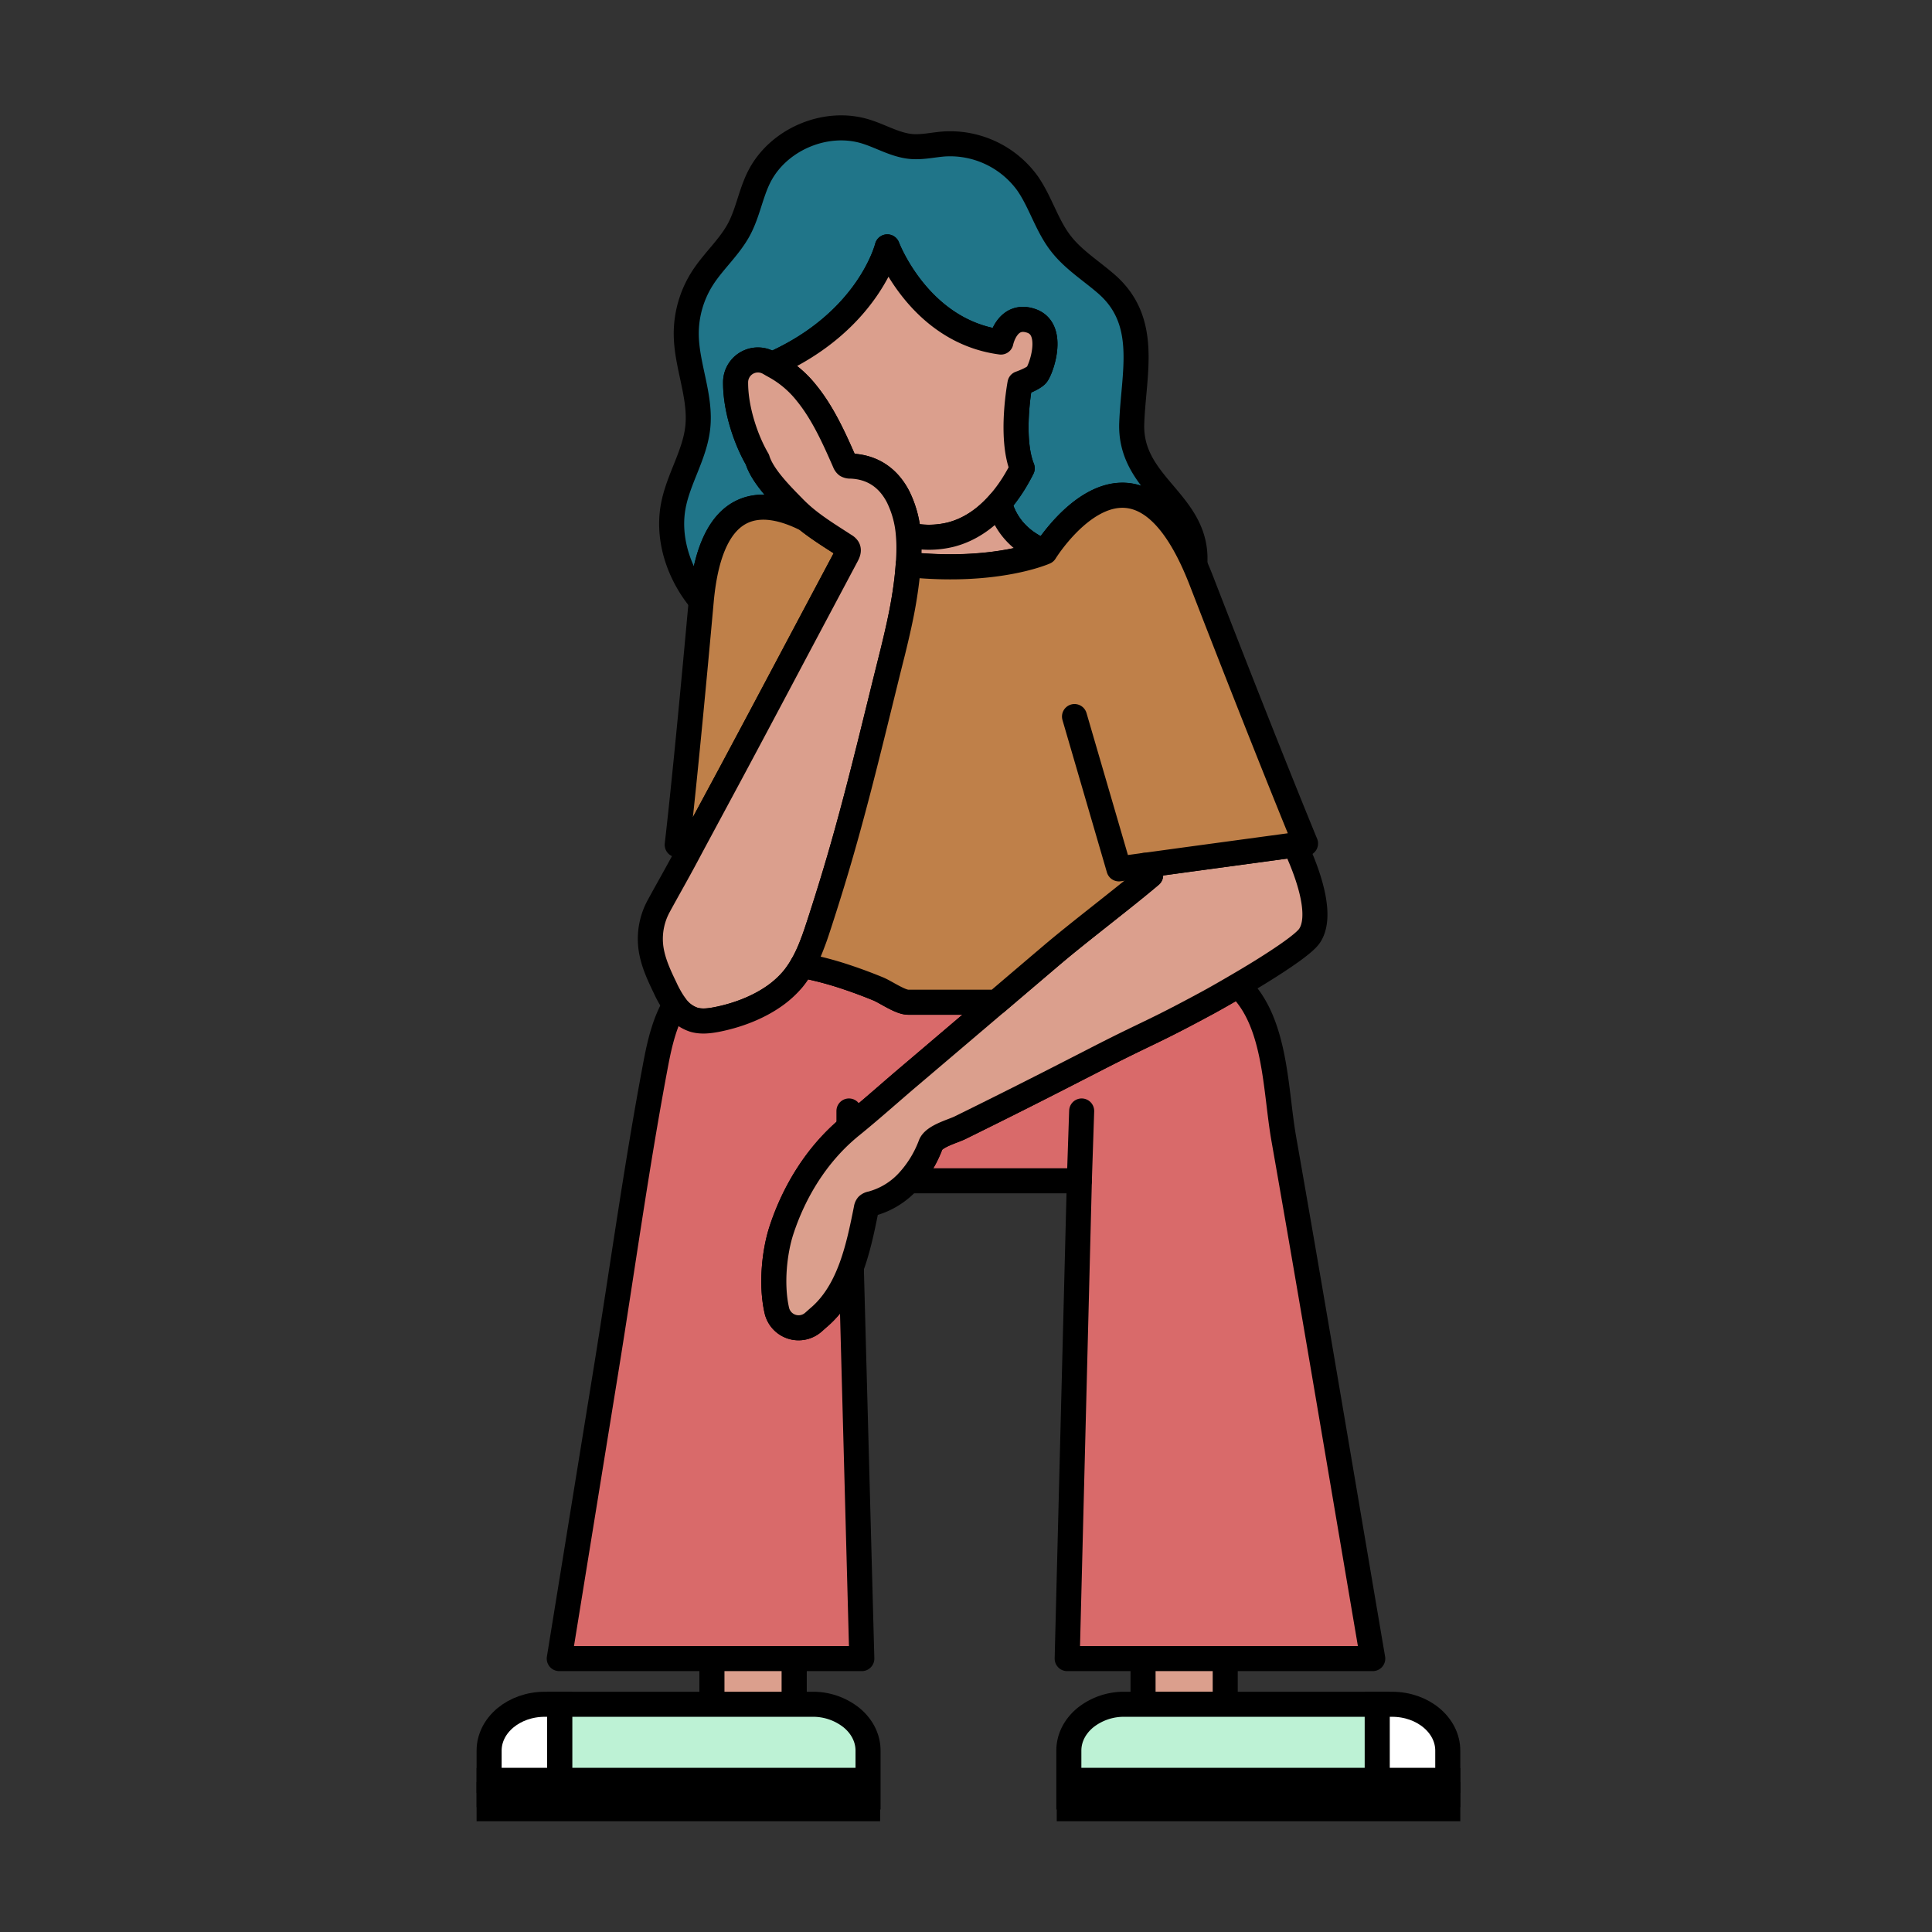<svg id="Camada_1" data-name="Camada 1" xmlns="http://www.w3.org/2000/svg" viewBox="0 0 1080 1080"><rect x="0" y="0" width="1080" height="1080" fill="#333333" stroke="none"/><defs><style>.cls-1{fill:#db9f8d;}.cls-1,.cls-2,.cls-3,.cls-4,.cls-5,.cls-6,.cls-7,.cls-8{stroke:#000;stroke-width:14px;}.cls-1,.cls-2,.cls-3,.cls-4,.cls-5,.cls-6,.cls-8{stroke-linecap:round;}.cls-1,.cls-2,.cls-3,.cls-4,.cls-5{stroke-linejoin:round;}.cls-2{fill:none;}.cls-3{fill:#207589;}.cls-4{fill:#bf8049;}.cls-5{fill:#d96a6a;}.cls-6{fill:#bdf2d5;}.cls-6,.cls-7,.cls-8{stroke-miterlimit:10;}.cls-7,.cls-8{fill:#fff;}</style></defs><title>sketch0</title><path class="cls-1" d="M584.15,308.52s-27.16,12.15-76.43,7.05c.21-2.87.32-5.75.37-8.64a78.12,78.12,0,0,0-.27-7.92,50.86,50.86,0,0,0,23.95-.23c10.38-2.73,19.35-9,26.87-17.63C561,290,567.26,301.89,584.15,308.52Z"/><path class="cls-1" d="M584.15,308.52s-27.16,12.15-76.43,7.05c.21-2.87.32-5.75.37-8.64a78.12,78.12,0,0,0-.27-7.92,50.86,50.86,0,0,0,23.95-.23c10.38-2.73,19.35-9,26.87-17.63C561,290,567.26,301.89,584.15,308.52Z"/><line class="cls-2" x1="474.04" y1="630.78" x2="473.29" y2="590.16"/><line class="cls-2" x1="605.7" y1="590.16" x2="605.51" y2="595.77"/><rect class="cls-1" x="397.98" y="927.17" width="45.94" height="26.57"/><path class="cls-3" d="M667.92,315.74c-37.09-83.16-83.77-7.22-83.77-7.22-16.89-6.63-23.2-18.5-25.51-27.37a87.15,87.15,0,0,0,9.88-14c1-1.74,2-3.54,2.9-5.38-6.94-17.47-1.25-47.37-1.25-47.37s6.83-2.38,9.19-4.74,10.89-25.55-2.83-30.28-17,11.82-17,11.82C513.72,185.17,496,138,496,138s-10.1,41.7-64.58,65.77c-.59-.33-1.16-.63-1.73-1a12.49,12.49,0,0,0-18.5,10.8c-.12,15.5,6.1,33,12.18,43.29,2.84,9.51,13.89,20.33,20.65,27.24a80.92,80.92,0,0,0,6.82,6.18C427.33,278.36,397.36,275.9,392,336c-1.21-1.45-2.31-2.88-3.37-4.34-10.07-14-15.42-31.83-12.26-48.77,2.81-15.13,12.05-28.66,13.69-44,1.87-17.37-6.24-34.35-6.44-51.81a57.65,57.65,0,0,1,9-31.47c6.17-9.66,15.14-17.39,20.53-27.5,4.83-9.09,6.47-19.57,11-28.8,10.4-21.18,37.16-32.74,59.71-25.81,8.65,2.65,16.69,7.66,25.71,8.41,6.1.5,12.2-1,18.32-1.44a53.41,53.41,0,0,1,46.49,22C581.71,113,585.13,126,593,136.11c7,9.07,17,15.24,25.65,22.8,23.85,20.94,15,49.74,14,77.72-1.2,33.69,34.45,43.22,35.34,74.51C668,312.72,668,314.26,667.92,315.74Z"/><path class="cls-1" d="M584.15,308.52s-27.16,12.15-76.43,7.05c.21-2.87.32-5.75.37-8.64a78.12,78.12,0,0,0-.27-7.92,50.86,50.86,0,0,0,23.95-.23c10.38-2.73,19.35-9,26.87-17.63C561,290,567.26,301.89,584.15,308.52Z"/><path class="cls-1" d="M570.17,214.4s-5.69,29.9,1.25,47.37c-.93,1.84-1.89,3.64-2.9,5.38a87.15,87.15,0,0,1-9.88,14c-7.52,8.62-16.49,14.9-26.87,17.63a50.86,50.86,0,0,1-23.95.23,57.48,57.48,0,0,0-5.79-21.4c-5-9.63-13.45-16.65-26.56-17.06a4,4,0,0,1-2.15-.47,3.86,3.86,0,0,1-1.12-1.66c-5.64-12.85-12-27.16-21.19-38.51a58.58,58.58,0,0,0-17.27-14.85l-2.34-1.3C485.88,179.69,496,138,496,138s17.74,47.18,63.52,53.21c0,0,3.3-16.55,17-11.82s5.2,27.91,2.83,30.28S570.17,214.4,570.17,214.4Z"/><path class="cls-1" d="M584.15,308.52s-27.16,12.15-76.43,7.05c.21-2.87.32-5.75.37-8.64a78.12,78.12,0,0,0-.27-7.92,50.86,50.86,0,0,0,23.95-.23c10.38-2.73,19.35-9,26.87-17.63C561,290,567.26,301.89,584.15,308.52Z"/><path class="cls-4" d="M473.24,310.56q-14.31,26.9-28.62,53.83-9.51,17.88-19,35.77Q417.3,415.75,409,431.32q-11,20.44-22,40.9h-8.44s4.26-34.77,13.42-136.15v0c5.41-60.14,35.38-57.68,58.87-45.73,0,0,0,0,0,0,6.73,5.46,14.13,9.95,21.49,14.75a4.48,4.48,0,0,1,1.59,1.46C474.58,307.79,473.91,309.3,473.24,310.56Z"/><path class="cls-1" d="M508.09,306.93c0,2.89-.16,5.77-.37,8.64-.39,5.82-1.11,11.57-2,17.31-1.67,10.59-4.08,21.05-6.63,31.51-1.5,6.06-3,12.13-4.54,18.21-9.12,37-18,74-29.19,110.45q-3.61,11.82-7.43,23.55c-.9,2.74-1.79,5.47-2.77,8.18q-.36,1-.75,2c-.92,2.48-1.93,5-3.05,7.35-.22.47-.44.94-.67,1.4-.68,1.39-1.4,2.76-2.18,4.11-.37.67-.76,1.32-1.17,2,0,0,0,.05-.05.06-.39.65-.81,1.27-1.25,1.89a43.4,43.4,0,0,1-2.88,3.82,54.51,54.51,0,0,1-10.29,9.34c-9.58,6.74-21.31,11-32.4,13.15-4.24.82-8.72,1.34-12.85,0a20.41,20.41,0,0,1-9.74-7.22c-.23-.29-.45-.58-.65-.89a63.07,63.07,0,0,1-5.5-9.76c-3.61-7.46-7.15-15.15-8-23.4a38.27,38.27,0,0,1,4.39-21.94c4.26-7.87,8.73-15.66,13-23.55,2-3.66,3.93-7.3,5.9-11q11-20.45,22-40.9,8.34-15.56,16.63-31.16,9.53-17.88,19-35.77,14.33-26.94,28.62-53.83c.67-1.26,1.34-2.77.67-4a4.48,4.48,0,0,0-1.59-1.46c-7.36-4.8-14.76-9.29-21.49-14.75,0,0,0,0,0,0a80.92,80.92,0,0,1-6.82-6.18c-6.76-6.91-17.81-17.73-20.65-27.24-6.08-10.29-12.3-27.79-12.18-43.29a12.49,12.49,0,0,1,18.5-10.8c.57.33,1.14.63,1.73,1l2.34,1.3A58.58,58.58,0,0,1,451,219.91c9.22,11.35,15.55,25.66,21.19,38.51a3.86,3.86,0,0,0,1.12,1.66,4,4,0,0,0,2.15.47C488.58,261,497,268,502,277.61a57.48,57.48,0,0,1,5.79,21.4A78.12,78.12,0,0,1,508.09,306.93Z"/><path class="cls-5" d="M596.56,927.17l6.8-267.11H508a62.93,62.93,0,0,0,12.32-20.19c1.84-4.73,12.3-7.44,16.4-9.46q12.63-6.23,25.27-12.54,19.37-9.69,38.67-19.6l10-5.12C643,576.48,642.78,578,674.78,560.69c3.05-1.64,9.62-5.33,17.29-9.84,21.47,20,20.72,58.24,25.57,85.72,13.69,77.77,26.83,155.88,40.08,233.81q4.81,28.39,9.65,56.79Z"/><path class="cls-5" d="M557,560.24,513.3,597.43c-2.43,2.05-4.83,4.11-7.26,6.16-10.08,8.57-20,17.44-30.24,25.73-.59.47-1.19,1-1.76,1.46-17.53,14.77-30.12,35.23-37.21,56.89-3.74,11.37-6,29.79-2.6,44.9a12.49,12.49,0,0,0,20.38,6.59c1.17-1,2.32-2.07,3.51-3.09,8.39-7.32,13.85-17.11,17.76-27.7l5.88,218.8H312.63q13.11-80.89,26.22-161.78c9.25-57.18,17.09-114.62,27.9-171.54,2.27-11.9,5.13-22.93,10.46-32,.2.31.42.6.65.89a20.41,20.41,0,0,0,9.74,7.22c4.13,1.31,8.61.79,12.85,0,11.09-2.16,22.82-6.41,32.4-13.15a54.51,54.51,0,0,0,10.29-9.34A43.4,43.4,0,0,0,446,543.6c.44-.62.86-1.24,1.25-1.89,0,0,0-.05.05-.06.41-.65.8-1.3,1.17-2A189.63,189.63,0,0,1,474,546.46c5.67,1.9,11.28,4,16.83,6.29,4.37,1.79,12.33,7.49,16.89,7.49Z"/><line class="cls-2" x1="474.57" y1="621.04" x2="474.57" y2="660.05"/><line class="cls-2" x1="604.66" y1="621.04" x2="603.35" y2="660.05"/><path class="cls-1" d="M731.88,523.35c-3,4.21-14.67,12.15-26.83,19.7-4.39,2.71-8.85,5.38-13,7.8-7.67,4.51-14.24,8.2-17.29,9.84-32,17.3-31.82,15.79-64.17,32.46l-10,5.12q-19.29,9.91-38.67,19.6-12.62,6.32-25.27,12.54c-4.1,2-14.56,4.73-16.4,9.46A62.93,62.93,0,0,1,508,660.06a42.9,42.9,0,0,1-21,12.86,3.79,3.79,0,0,0-2,.91,3.64,3.64,0,0,0-.75,1.87c-2.11,10.54-4.42,22-8.34,32.67s-9.37,20.38-17.76,27.7c-1.19,1-2.34,2.06-3.51,3.09a12.49,12.49,0,0,1-20.38-6.59c-3.43-15.11-1.14-33.53,2.6-44.9,7.09-21.66,19.68-42.12,37.21-56.89.57-.5,1.17-1,1.76-1.46C486.09,621,496,612.16,506,603.59c2.43-2.05,4.83-4.11,7.26-6.16L557,560.24q15.69-13.35,31.34-26.67c15.06-12.79,39.83-31.52,54.88-44.3l-3.2-5.55,21.89-3,61.91-8.4C732.57,490.91,739.27,512.9,731.88,523.35Z"/><path class="cls-4" d="M729.8,471.52l-6,.82-61.91,8.4-21.89,3,3.2,5.55c-15.05,12.78-39.82,31.51-54.88,44.3q-15.66,13.3-31.34,26.67H507.73c-4.56,0-12.52-5.7-16.89-7.49-5.55-2.27-11.16-4.39-16.83-6.29a189.63,189.63,0,0,0-25.52-6.78c.78-1.35,1.5-2.72,2.18-4.11.23-.46.45-.93.67-1.4,1.12-2.39,2.13-4.87,3.05-7.35q.39-1,.75-2c1-2.71,1.87-5.44,2.77-8.18q3.82-11.73,7.43-23.55c11.17-36.46,20.07-73.44,29.19-110.45,1.5-6.08,3-12.15,4.54-18.21,2.55-10.46,5-20.92,6.63-31.51.91-5.74,1.63-11.49,2-17.31,49.27,5.1,76.43-7.05,76.43-7.05s46.68-75.94,83.77,7.22q1.86,4.17,3.69,8.88C709.23,421.84,729.8,471.52,729.8,471.52Z"/><rect class="cls-1" x="638.97" y="927.17" width="45.94" height="25.53"/><rect class="cls-1" x="397.98" y="927.17" width="45.94" height="26.57"/><polyline class="cls-1" points="625.49 485.71 600.65 400.55 625.49 485.71 640.03 483.72"/><path class="cls-6" d="M597.73,995.31H769.89V952.7H628.61a34.51,34.51,0,0,0-22,7.58c-5.64,4.7-9.12,11.17-9.12,18.32v25.91h.24v-9.2Z"/><path class="cls-7" d="M778.21,952.7h-8.32v42.61h39.42V978.6C809.31,964.31,795.38,952.7,778.21,952.7Z"/><polygon class="cls-8" points="597.73 995.31 597.73 1003.19 809.31 1003.19 809.31 995.31 769.89 995.31 597.73 995.31"/><polygon class="cls-8" points="597.73 1004.51 597.73 1011.08 809.31 1011.08 809.31 1003.19 597.73 1003.19 597.73 1004.51"/><path class="cls-6" d="M485,995.31H312.84V952.7H454.12a34.51,34.51,0,0,1,22,7.58c5.64,4.7,9.12,11.17,9.12,18.32v25.91H485v-9.2Z"/><path class="cls-7" d="M304.53,952.7h8.31v42.61H273.42V978.6C273.42,964.31,287.35,952.7,304.53,952.7Z"/><polygon class="cls-8" points="485 995.31 485 1003.19 273.42 1003.19 273.42 995.31 312.84 995.31 485 995.31"/><polygon class="cls-8" points="485 1004.51 485 1011.08 273.42 1011.08 273.42 1003.19 485 1003.19 485 1004.51"/></svg>